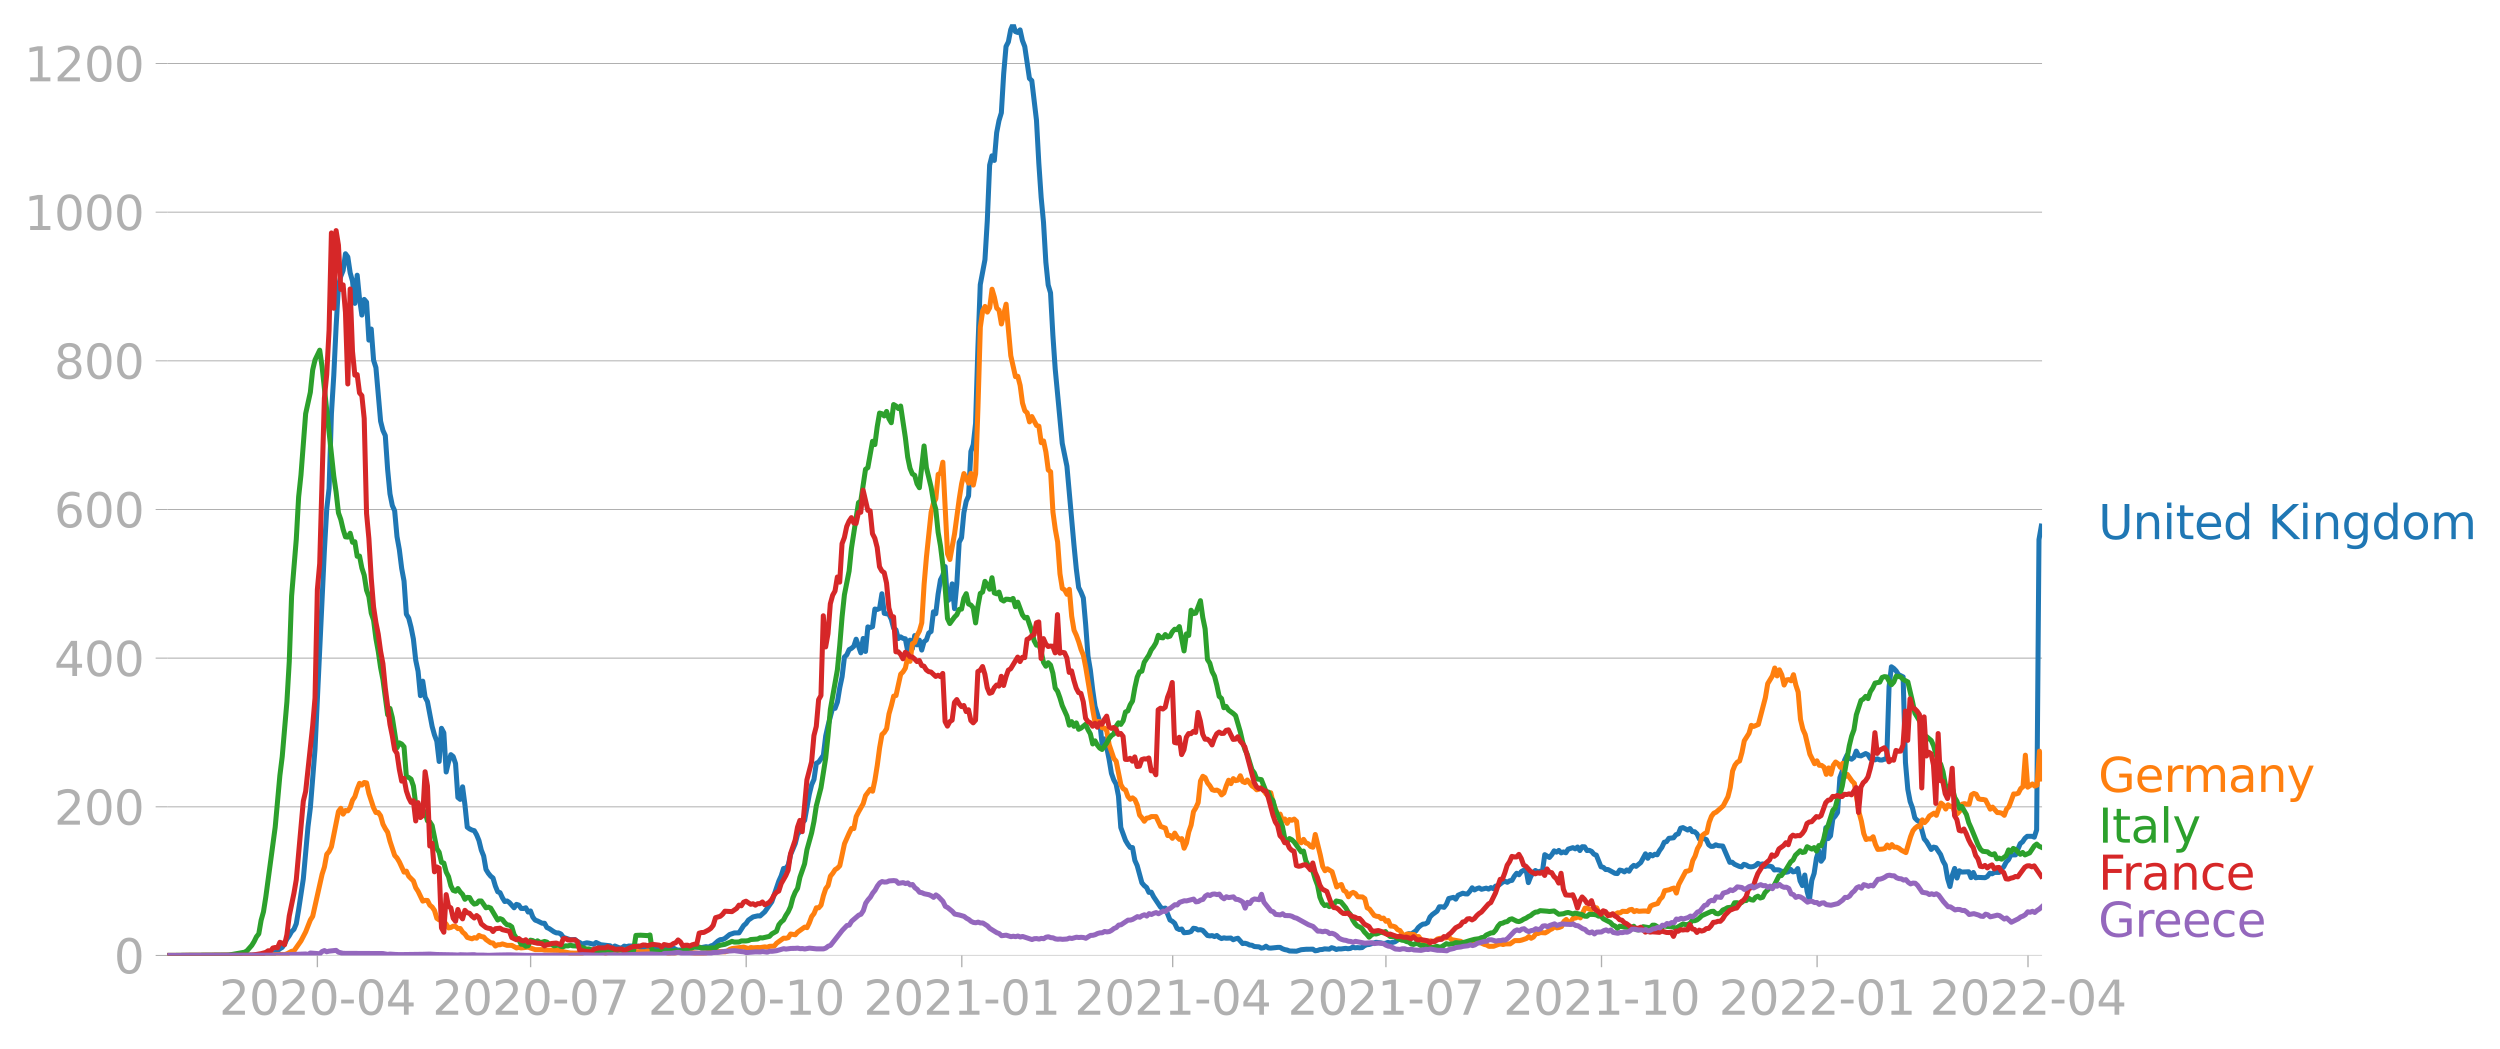 <svg xmlns:xlink="http://www.w3.org/1999/xlink" width="992.186" height="416.199" viewBox="0 0 744.14 312.149" xmlns="http://www.w3.org/2000/svg"><defs><style>*{stroke-linejoin:round;stroke-linecap:butt}</style></defs><g id="figure_1"><path d="M0 312.15h744.14V0H0v312.15z" style="fill:none" id="patch_1"/><g id="axes_1"><path d="M49.83 284.4h558V7.2h-558v277.2z" style="fill:none" id="patch_2"/><g id="matplotlib.axis_1"><g id="xtick_1"><g id="line2d_1"><defs><path id="m81f5684d88" d="M0 0v3.5" style="stroke:#b0b0b0;stroke-width:.4"/></defs><use xlink:href="#m81f5684d88" x="94.47" y="284.4" style="fill:#b0b0b0;stroke:#b0b0b0;stroke-width:.4"/></g><g style="fill:#b0b0b0" transform="matrix(.14 0 0 -.14 65.222 302.038)" id="text_1"><defs><path id="DejaVuSans-32" d="M1228 531h2203V0H469v531q359 372 979 998 621 627 780 809 303 340 423 576 121 236 121 464 0 372-261 606-261 235-680 235-297 0-627-103-329-103-704-313v638q381 153 712 231 332 78 607 78 725 0 1156-363 431-362 431-968 0-288-108-546-107-257-392-607-78-91-497-524-418-433-1181-1211z" transform="scale(.016)"/><path id="DejaVuSans-30" d="M2034 4250q-487 0-733-480-245-479-245-1442 0-959 245-1439 246-480 733-480 491 0 736 480 246 480 246 1439 0 963-246 1442-245 480-736 480zm0 500q785 0 1199-621 414-620 414-1801 0-1178-414-1799Q2819-91 2034-91q-784 0-1198 620-414 621-414 1799 0 1181 414 1801 414 621 1198 621z" transform="scale(.016)"/><path id="DejaVuSans-2d" d="M313 2009h1684v-512H313v512z" transform="scale(.016)"/><path id="DejaVuSans-34" d="M2419 4116 825 1625h1594v2491zm-166 550h794V1625h666v-525h-666V0h-628v1100H313v609l1940 2957z" transform="scale(.016)"/></defs><use xlink:href="#DejaVuSans-32"/><use xlink:href="#DejaVuSans-30" x="63.623"/><use xlink:href="#DejaVuSans-32" x="127.246"/><use xlink:href="#DejaVuSans-30" x="190.869"/><use xlink:href="#DejaVuSans-2d" x="254.492"/><use xlink:href="#DejaVuSans-30" x="290.576"/><use xlink:href="#DejaVuSans-34" x="354.199"/></g></g><g id="xtick_2"><use xlink:href="#m81f5684d88" x="157.942" y="284.4" style="fill:#b0b0b0;stroke:#b0b0b0;stroke-width:.4" id="line2d_2"/><g style="fill:#b0b0b0" transform="matrix(.14 0 0 -.14 128.695 302.038)" id="text_2"><defs><path id="DejaVuSans-37" d="M525 4666h3000v-269L1831 0h-659l1594 4134H525v532z" transform="scale(.016)"/></defs><use xlink:href="#DejaVuSans-32"/><use xlink:href="#DejaVuSans-30" x="63.623"/><use xlink:href="#DejaVuSans-32" x="127.246"/><use xlink:href="#DejaVuSans-30" x="190.869"/><use xlink:href="#DejaVuSans-2d" x="254.492"/><use xlink:href="#DejaVuSans-30" x="290.576"/><use xlink:href="#DejaVuSans-37" x="354.199"/></g></g><g id="xtick_3"><use xlink:href="#m81f5684d88" x="222.113" y="284.4" style="fill:#b0b0b0;stroke:#b0b0b0;stroke-width:.4" id="line2d_3"/><g style="fill:#b0b0b0" transform="matrix(.14 0 0 -.14 192.865 302.038)" id="text_3"><defs><path id="DejaVuSans-31" d="M794 531h1031v3560L703 3866v575l1116 225h631V531h1031V0H794v531z" transform="scale(.016)"/></defs><use xlink:href="#DejaVuSans-32"/><use xlink:href="#DejaVuSans-30" x="63.623"/><use xlink:href="#DejaVuSans-32" x="127.246"/><use xlink:href="#DejaVuSans-30" x="190.869"/><use xlink:href="#DejaVuSans-2d" x="254.492"/><use xlink:href="#DejaVuSans-31" x="290.576"/><use xlink:href="#DejaVuSans-30" x="354.199"/></g></g><g id="xtick_4"><use xlink:href="#m81f5684d88" x="286.283" y="284.4" style="fill:#b0b0b0;stroke:#b0b0b0;stroke-width:.4" id="line2d_4"/><g style="fill:#b0b0b0" transform="matrix(.14 0 0 -.14 257.035 302.038)" id="text_4"><use xlink:href="#DejaVuSans-32"/><use xlink:href="#DejaVuSans-30" x="63.623"/><use xlink:href="#DejaVuSans-32" x="127.246"/><use xlink:href="#DejaVuSans-31" x="190.869"/><use xlink:href="#DejaVuSans-2d" x="254.492"/><use xlink:href="#DejaVuSans-30" x="290.576"/><use xlink:href="#DejaVuSans-31" x="354.199"/></g></g><g id="xtick_5"><use xlink:href="#m81f5684d88" x="349.058" y="284.4" style="fill:#b0b0b0;stroke:#b0b0b0;stroke-width:.4" id="line2d_5"/><g style="fill:#b0b0b0" transform="matrix(.14 0 0 -.14 319.81 302.038)" id="text_5"><use xlink:href="#DejaVuSans-32"/><use xlink:href="#DejaVuSans-30" x="63.623"/><use xlink:href="#DejaVuSans-32" x="127.246"/><use xlink:href="#DejaVuSans-31" x="190.869"/><use xlink:href="#DejaVuSans-2d" x="254.492"/><use xlink:href="#DejaVuSans-30" x="290.576"/><use xlink:href="#DejaVuSans-34" x="354.199"/></g></g><g id="xtick_6"><use xlink:href="#m81f5684d88" x="412.53" y="284.4" style="fill:#b0b0b0;stroke:#b0b0b0;stroke-width:.4" id="line2d_6"/><g style="fill:#b0b0b0" transform="matrix(.14 0 0 -.14 383.282 302.038)" id="text_6"><use xlink:href="#DejaVuSans-32"/><use xlink:href="#DejaVuSans-30" x="63.623"/><use xlink:href="#DejaVuSans-32" x="127.246"/><use xlink:href="#DejaVuSans-31" x="190.869"/><use xlink:href="#DejaVuSans-2d" x="254.492"/><use xlink:href="#DejaVuSans-30" x="290.576"/><use xlink:href="#DejaVuSans-37" x="354.199"/></g></g><g id="xtick_7"><use xlink:href="#m81f5684d88" x="476.7" y="284.4" style="fill:#b0b0b0;stroke:#b0b0b0;stroke-width:.4" id="line2d_7"/><g style="fill:#b0b0b0" transform="matrix(.14 0 0 -.14 447.452 302.038)" id="text_7"><use xlink:href="#DejaVuSans-32"/><use xlink:href="#DejaVuSans-30" x="63.623"/><use xlink:href="#DejaVuSans-32" x="127.246"/><use xlink:href="#DejaVuSans-31" x="190.869"/><use xlink:href="#DejaVuSans-2d" x="254.492"/><use xlink:href="#DejaVuSans-31" x="290.576"/><use xlink:href="#DejaVuSans-30" x="354.199"/></g></g><g id="xtick_8"><use xlink:href="#m81f5684d88" x="540.87" y="284.4" style="fill:#b0b0b0;stroke:#b0b0b0;stroke-width:.4" id="line2d_8"/><g style="fill:#b0b0b0" transform="matrix(.14 0 0 -.14 511.622 302.038)" id="text_8"><use xlink:href="#DejaVuSans-32"/><use xlink:href="#DejaVuSans-30" x="63.623"/><use xlink:href="#DejaVuSans-32" x="127.246"/><use xlink:href="#DejaVuSans-32" x="190.869"/><use xlink:href="#DejaVuSans-2d" x="254.492"/><use xlink:href="#DejaVuSans-30" x="290.576"/><use xlink:href="#DejaVuSans-31" x="354.199"/></g></g><g id="xtick_9"><use xlink:href="#m81f5684d88" x="603.645" y="284.4" style="fill:#b0b0b0;stroke:#b0b0b0;stroke-width:.4" id="line2d_9"/><g style="fill:#b0b0b0" transform="matrix(.14 0 0 -.14 574.397 302.038)" id="text_9"><use xlink:href="#DejaVuSans-32"/><use xlink:href="#DejaVuSans-30" x="63.623"/><use xlink:href="#DejaVuSans-32" x="127.246"/><use xlink:href="#DejaVuSans-32" x="190.869"/><use xlink:href="#DejaVuSans-2d" x="254.492"/><use xlink:href="#DejaVuSans-30" x="290.576"/><use xlink:href="#DejaVuSans-34" x="354.199"/></g></g></g><g id="matplotlib.axis_2"><g id="ytick_1"><path d="M49.83 284.4h558" clip-path="url(#pbeb37e8551)" style="fill:none;stroke:#b0b0b0;stroke-width:.3;stroke-linecap:square" id="line2d_10"/><g id="line2d_11"><defs><path id="m1ffa686cca" d="M0 0h-3.5" style="stroke:#b0b0b0;stroke-width:.3"/></defs><use xlink:href="#m1ffa686cca" x="49.83" y="284.4" style="fill:#b0b0b0;stroke:#b0b0b0;stroke-width:.3"/></g><use xlink:href="#DejaVuSans-30" style="fill:#b0b0b0" transform="matrix(.14 0 0 -.14 33.922 289.719)" id="text_10"/></g><g id="ytick_2"><path d="M49.83 240.15h558" clip-path="url(#pbeb37e8551)" style="fill:none;stroke:#b0b0b0;stroke-width:.3;stroke-linecap:square" id="line2d_12"/><use xlink:href="#m1ffa686cca" x="49.83" y="240.149" style="fill:#b0b0b0;stroke:#b0b0b0;stroke-width:.3" id="line2d_13"/><g style="fill:#b0b0b0" transform="matrix(.14 0 0 -.14 16.108 245.468)" id="text_11"><use xlink:href="#DejaVuSans-32"/><use xlink:href="#DejaVuSans-30" x="63.623"/><use xlink:href="#DejaVuSans-30" x="127.246"/></g></g><g id="ytick_3"><path d="M49.83 195.898h558" clip-path="url(#pbeb37e8551)" style="fill:none;stroke:#b0b0b0;stroke-width:.3;stroke-linecap:square" id="line2d_14"/><use xlink:href="#m1ffa686cca" x="49.83" y="195.898" style="fill:#b0b0b0;stroke:#b0b0b0;stroke-width:.3" id="line2d_15"/><g style="fill:#b0b0b0" transform="matrix(.14 0 0 -.14 16.108 201.217)" id="text_12"><use xlink:href="#DejaVuSans-34"/><use xlink:href="#DejaVuSans-30" x="63.623"/><use xlink:href="#DejaVuSans-30" x="127.246"/></g></g><g id="ytick_4"><path d="M49.83 151.647h558" clip-path="url(#pbeb37e8551)" style="fill:none;stroke:#b0b0b0;stroke-width:.3;stroke-linecap:square" id="line2d_16"/><use xlink:href="#m1ffa686cca" x="49.83" y="151.647" style="fill:#b0b0b0;stroke:#b0b0b0;stroke-width:.3" id="line2d_17"/><g style="fill:#b0b0b0" transform="matrix(.14 0 0 -.14 16.108 156.966)" id="text_13"><defs><path id="DejaVuSans-36" d="M2113 2584q-425 0-674-291-248-290-248-796 0-503 248-796 249-292 674-292t673 292q248 293 248 796 0 506-248 796-248 291-673 291zm1253 1979v-575q-238 112-480 171-242 60-480 60-625 0-955-422-329-422-376-1275 184 272 462 417 279 145 613 145 703 0 1111-427 408-426 408-1160 0-719-425-1154Q2819-91 2113-91q-810 0-1238 620-428 621-428 1799 0 1106 525 1764t1409 658q238 0 480-47t505-140z" transform="scale(.016)"/></defs><use xlink:href="#DejaVuSans-36"/><use xlink:href="#DejaVuSans-30" x="63.623"/><use xlink:href="#DejaVuSans-30" x="127.246"/></g></g><g id="ytick_5"><path d="M49.83 107.397h558" clip-path="url(#pbeb37e8551)" style="fill:none;stroke:#b0b0b0;stroke-width:.3;stroke-linecap:square" id="line2d_18"/><use xlink:href="#m1ffa686cca" x="49.83" y="107.397" style="fill:#b0b0b0;stroke:#b0b0b0;stroke-width:.3" id="line2d_19"/><g style="fill:#b0b0b0" transform="matrix(.14 0 0 -.14 16.108 112.715)" id="text_14"><defs><path id="DejaVuSans-38" d="M2034 2216q-450 0-708-241-257-241-257-662 0-422 257-663 258-241 708-241t709 242q260 243 260 662 0 421-258 662-257 241-711 241zm-631 268q-406 100-633 378-226 279-226 679 0 559 398 884 399 325 1092 325 697 0 1094-325t397-884q0-400-227-679-226-278-629-378 456-106 710-416 255-309 255-755 0-679-414-1042Q2806-91 2034-91q-771 0-1186 362-414 363-414 1042 0 446 256 755 257 310 713 416zm-231 997q0-362 226-565 227-203 636-203 407 0 636 203 230 203 230 565 0 363-230 566-229 203-636 203-409 0-636-203-226-203-226-566z" transform="scale(.016)"/></defs><use xlink:href="#DejaVuSans-38"/><use xlink:href="#DejaVuSans-30" x="63.623"/><use xlink:href="#DejaVuSans-30" x="127.246"/></g></g><g id="ytick_6"><path d="M49.83 63.146h558" clip-path="url(#pbeb37e8551)" style="fill:none;stroke:#b0b0b0;stroke-width:.3;stroke-linecap:square" id="line2d_20"/><use xlink:href="#m1ffa686cca" x="49.83" y="63.146" style="fill:#b0b0b0;stroke:#b0b0b0;stroke-width:.3" id="line2d_21"/><g style="fill:#b0b0b0" transform="matrix(.14 0 0 -.14 7.2 68.465)" id="text_15"><use xlink:href="#DejaVuSans-31"/><use xlink:href="#DejaVuSans-30" x="63.623"/><use xlink:href="#DejaVuSans-30" x="127.246"/><use xlink:href="#DejaVuSans-30" x="190.869"/></g></g><g id="ytick_7"><path d="M49.83 18.895h558" clip-path="url(#pbeb37e8551)" style="fill:none;stroke:#b0b0b0;stroke-width:.3;stroke-linecap:square" id="line2d_22"/><use xlink:href="#m1ffa686cca" x="49.83" y="18.895" style="fill:#b0b0b0;stroke:#b0b0b0;stroke-width:.3" id="line2d_23"/><g style="fill:#b0b0b0" transform="matrix(.14 0 0 -.14 7.2 24.214)" id="text_16"><use xlink:href="#DejaVuSans-31"/><use xlink:href="#DejaVuSans-32" x="63.623"/><use xlink:href="#DejaVuSans-30" x="127.246"/><use xlink:href="#DejaVuSans-30" x="190.869"/></g></g></g><path d="m49.83 284.4 28.597-.095.698-.126 2.093-.063 2.092-1.707.697-.411.698-1.106.698-1.391.697-.98.698-1.233.697-.664.697-1.675.698-4.14 1.395-9.198 1.395-15.52.697-5.594 1.395-17.542 2.79-59.139.698-12.327.697-6.1.698-22.252.698-11.315.697-14.603.698-12.2.697-2.782.698-1.739.697-4.962.697.948.698 4.71.698 2.497.697 6.606.698-8.376.697 7.048.697 4.805.698-4.647.698.822.697 11.284.698-3.287.697 9.26.698 2.213 1.394 15.962.698 2.75.698 1.517.697 10.083.698 7.27.697 3.477.697 1.549.698 7.712.697 3.856.698 5.595.698 3.761.697 9.862.698 1.17.697 2.717.697 3.509.698 6.321.698 3.288.697 7.238.698-4.299.697 4.741.697 1.328 1.396 7.396.697 2.529.697 1.865.698 6.037.697-9.862.698 1.328.698 11.663.697-2.971.697-2.181.698.569.697 2.086.698 10.083.698.569.697-3.73.697 5.31.698 6.7.697.507.698.347.697.19.698 1.233.697 1.706.698 2.845.698 1.739.697 4.014.697 1.138.698.853.697.569.698 2.37.698 1.707.697.285.697 1.485.698 1.138.697-.158.698.474 1.395 1.55.697-1.012.698.22.697.98.698.032.698-.22.697 1.263.697-.316.698 1.834.698.885.697.252 1.395.696h.697l.698 1.264.698.316 1.394.948.698.317.697.031.698.316.698.98 2.092.727 1.395-.063.698.6.697.285.697.474 1.395-.38.698.096 1.395.347.697-.537 1.395.664 2.79.316.698.632.698-.57 1.394.57h.698l.697-.537.698.158.698-.19 2.79.032.697.474 1.395.126 1.395.664.698-.474 2.79-.19 1.395-.41 1.394.347.698.031.697.411.698.222 2.093-.095 1.394-.032.698-.916 2.79.284 1.395-.284.697.158.698-.38.697-.221 1.395-1.233.698-.41.697-.064.698-.316 1.395-1.138 1.395-.474 1.395-.031 1.395-2.181.698-.6.697-1.012 1.395-.949 1.395-.316.698.032 1.394-1.233 2.093-3.003 2.093-6.163.697-1.549.698-2.18.697-.064.697-.948.698-3.098 1.395-3.319.698-2.781.697-.759.697-2.655.698-.695 1.395-7.744.698-2.876.697-1.58.697-4.805.698-.348 1.395-2.023.697-5.752.698-3.098 1.395-5.31.698.19.697-1.865.697-4.267.698-3.287.697-5.848.698-.664.698-1.548.697-.38.697-.6.698-2.118 1.395 4.046.697-4.267.698 3.856.697-7.301.698.22.697-.284.698-5.246.697.126.698-.285.697-4.393.698 5.816 1.395.284.697 1.486.698 2.655.697.506.698 2.591.697-.505.698.442.697.127.698 3.635.697-3.224.698 2.528.697-3.888.698 2.75.698-1.39.697 2.94.697-2.498.698-.506.697-2.054.698-.474.698-5.848.697.57.697-5.848.698-4.236.697-1.359.698-2.592.698 10.21.697-.57.697-4.488.698 7.365.697-7.428.698-12.327.698-1.359.697-7.428.697-3.413.698-1.58.697-13.244.698-2.023.697-6.353.698-22.6.697-18.68 1.395-7.428.698-11.6.697-16.563.698-2.75.697 1.36.698-8.25.697-3.603.698-2.308.697-11.631.698-8.123.697-1.36.698-3.634.697-1.644.698 2.213.697.252.698-.758.697 3.16.698 1.802 1.395 9.483.697.663 1.396 11.79.697 12.77.697 10.209.698 7.396.697 11.853.698 6.796.698 2.339.697 12.58.697 10.114 2.093 22.094 1.395 6.827 2.092 23.421.698 7.144.698 5.531.697 1.36.697 1.738.698 7.933.697 9.388.698 4.14.697 5.911.698 4.9 1.395 4.646.697 6.48.698-1.423.697 2.592.698 3.476.697 4.173.698 1.96.697 1.232.698 3.54.697 9.388 1.396 3.824.697 1.17.697.948.698.032.697 3.824.698 1.549 1.395 5.12.697.822.698.569.697 1.454.698-.063.698 1.359 2.092 3.13.697.41.698-.158 1.395 3.54.697.38.698.6.697 1.517.698.348.698-.158.697 1.106 1.395-.126.697-.253.698-.949.698.095.697.411.697-.095.698.222 1.395 1.517.697.126.698-.095.697.285.698-.316.697.569.698.347.697-.22.698.126 1.395-.064.697.506.698-.284.697-.158 1.396 1.58.697-.095.697.19.698.347.697.064.698.379 1.395.095.697.38.698-.127.697-.443.698.506.698.063 2.092-.221h.697l.698.41.698.254.697.126.697.284 2.093.064 1.395-.443 1.395-.126 2.093-.032.697.474.697-.095.698-.252.697-.032.698-.19 1.395.095.697-.442.698.19.697.347.698-.19.697.032 1.396-.19.697.127.697-.095.698-.38.697.19.698-.063.697.063.698-.063.697-.537.698-.316.697-.064 2.093-.663 1.395.19.697.157.698-.031.698-.285.697.158 1.395-.316.697-.442.698-.6.698-.443.697-.095.697-.506.698-.348.697.095 1.396-.948.697-.98.697-.6.698-.411.697-.064.698-.41.698-1.644.697-.727 1.395-1.011.697-1.296h.698l.697.158.698-.917.697-1.707 1.395-.347.698.537.697-1.17 1.396-.6.697.19.697.031.698-.79.697-1.043.698.632.697-.38.698-.22.697.41 1.395-.347.698.284.697-.442.698.316.697-.759.698-.095 1.395-1.074.698-.285.697.316.697-.442.698-.127.697-1.232.698-.885.698.442.697-.948.697-.38.698-.22.697 3.887.698-1.802.698-1.169.697-.632.697.442.698-.22.697.094.698-5.026 1.395.822.697-.822.698-1.138.697.38.698-.506.697.727.698-.285.697.253.698-1.074 1.395-.443.697.348.698-.538.697 1.044.698-1.138.697.031.698 1.107.697-.064.698.316.697.854.698.253 1.395 3.477.697.158.698.663h.697l2.093 1.138.697.063.698-1.043.698.158.697.38.697-.57.698.38.697-1.138.698-.6.698.284 1.394-1.138 1.395-2.592.698 1.328.698-1.138.697.41.697-.473.698.158.697-1.264.698-.949.698-1.517.697-.19.697-.98 1.395-.157.698-.917.697-.253.698-1.675.697-.19 1.395.727.698-.442.697.916.698.032.697.632.698 1.517 1.395-.126.697.316.698 1.549.697.474.698-.032.697-.442.698.253 1.395.126 2.092 4.836.698-.032.697.6 1.395.633.698.158.697-.758.698.19.697.442.698.126.697-.095.698-.316.697-.632.698.348.697-.19.698.759.697-.158.698.063.697.19.698.948.697-.063.698.063.697.347 1.395.348.698-.158.697-.695.698.727.697-.127.698-.853.697 3.666.698 1.391.698-3.13.697 4.837.697 2.623.698-5.879.697-2.054.698-4.583.697-2.213.698 3.16.697-.979.698-9.008.697 3.255.698-.821.698-5.09.697-.79.697-1.042.698-10.4.697-1.896.698-3.287.697-1.486.698.885.697.285.698-.537.697-1.865.698 1.327.697.095 1.396-.695.697.347.697 1.17.698-.127.697.475.698-.285.697.316.698.032.697-.253.698-.063.697-21.462.698-5.974.697.474.698.727.697 1.106 1.395.696.698 25.476.697 7.965.698 3.666.697 1.897.698 2.971.697.727.698.348 1.395 5.152.697.821 1.395 2.34.698-.696.697.158 1.395 2.055.698 1.896.697 1.233.698 4.046.698 2.339.697-3.35.697-2.024.698 2.845.697-2.15.698.38 2.092-.095.698 1.739.697-1.518.698 1.58.697-.126 2.093.095.697-.38.698-.947.697.158.698-.411h1.395l.697-.948.698-.76.697-1.358.698-.727.697-1.423h1.396l1.394-3.35.698-.537.697-1.043.698-.6h1.395l.697.252.698-2.15.698-86.415.697-4.014h0" clip-path="url(#pbeb37e8551)" style="fill:none;stroke:#1f77b4;stroke-width:1.5;stroke-linecap:square" id="line2d_24"/><path d="m49.83 284.4 29.993-.095 3.487-.221 1.395.032.698-.19 1.394-.759.698-.126 2.093-2.971 1.395-2.687 1.394-3.54.698-1.106 2.79-12.485.698-2.181.697-3.793.697-.822.698-1.422 2.093-10.494.697-.948.698 1.738.697-1.075.697.095.698-.98.698-2.18.697-1.044.698-2.244.697-1.738.697.506.698-.759.698.126.697 3.161 1.395 4.267.698 1.391h.697l.697.98.698 2.497.698 1.327.697 1.075.698 2.687 1.394 4.203.698.76.697 1.169 1.395 3.034.698-.285.698 1.518 1.394 1.39.698 2.023.698 1.075 1.395 2.908.697-.221.697.031.698 1.39.698.57.697 1.011.697 2.34.698.473.697.064.698.347.698.854.697 1.138.697-.158.698-.38.697.095.698.632.698-.031.697 1.074.697.57.698 1.01 1.395.412.697-.348.698.158.697-.822.698.348.698.126.697.759 1.395.98.697.063.698.885.698-.38h.697l.697-.252 1.395.442h1.395l1.395.759.698-.158.697.158 1.396-.158.697-.063 2.093.727h2.092l.697.126 4.185.095.698.126.698.285 2.092.379 1.395.032 2.093-.032 1.394-.38 4.883.159.697.221 1.395-.348.698-.19 1.395-.063 1.395-.41 2.093.505.697.095.697-.19.698.19 2.093.032.697-.032.697-.19.698.222 3.488-.063 2.092.474.697-.127 1.395.032.698-.253.698-.095 5.58.506 1.394-.127.698-.031.697-.253 1.395.095.698-.19h2.093l.697.063.697-.22.698-.507.698-.253 3.487-.442 1.395.442.697-.316.698.095 1.395-.095.698.032 1.394-.221.698.126.698-.284 1.394-.063.698-.854 2.093-1.517.697.032.697-.19.698-1.075 1.395.221.698-.79 2.092-1.485.697.158.698-1.454.698-1.865.697-.885.697-1.707h.698l.697-.79.698-2.813.697-2.086.698-.917.697-2.813.698-.853.698-1.075.697-.443.697-.727 1.395-6.542 1.395-3.161.698-1.39.697.03.698-3.57.697-1.392 1.395-2.465.698-2.402 1.395-1.865.697.569.698-3.319.697-4.362.698-5.247.697-3.95.698-.633.697-1.106.698-4.394.697-2.433.698-2.845.697-.19 1.395-6.353.698-.695.697-1.107.698-3.255.697 1.233.698-5.247.697-.411.698-2.086.698-1.296.697-2.434.697-11.442.698-8.155 1.395-13.307.698-2.781.697-1.201.697-7.302.698-.316.697-3.287 1.396 27.277.697 1.676 1.395-7.681 1.395-10.399.698-4.457.697-3.034 1.395 2.845.697-2.908.698 3.477.697-3.35.698-20.072.697-23.61.698-4.837.697-1.296.698 1.676.697-1.296.698-5.5.697 2.37.698 3.256.697.632.698 4.078 1.395-5.88 1.395 15.33 1.395 6.227.697-.095.698 2.719.697 5.246.698 2.276.697.632.698 2.687.697-1.58 1.396 2.655.697.221.697 4.9.698-.507.697 3.32.698 5.31.698.537.697 12.01.697 5.121.698 3.793.697 9.45.698 4.363.698.41.697 1.328.697-1.486.698 7.997.697 4.172.698 1.518.698 1.928.697 2.307.697 1.707.698 3.572 2.092 12.674.698 3.825.697-.38.698.064.697 1.801.698.127.697.822.698 4.109 1.395 4.109.697.821 1.395 6.986.698 1.2.697.38.698 1.928.697.822.698-.41.697.536.698 1.612.697 2.972.698.821.697 1.012.698-.917.697-.095.698-.379h1.395l1.395 2.94 1.395.505.698 2.213.697-.032.697.854.698-1.55.697 1.17.698.696.698-.222.697 2.845.697-1.549.698-3.318.697-2.023.698-3.983.698-1.138.697-1.549.697-6.448.698-1.39.697.41.698 1.55.697.853.698 1.17.697.22.698-.094.697.347.698 1.075.697-.569.698-2.118.697-1.675.698 1.012.697-1.486.698.6.697-.157.698-1.296.697 1.706.698.317.697-.759 1.395 1.77.698.443.697.695.698-.19.697-.537 1.395 1.96.698.537.698-.885.697 2.971 1.395 3.698.697-.316.698 1.96.698-.506.697 1.296.697-1.138.698.221.697-.347.698.663.698 5.943.697.442.697-1.011.698 1.074.697.222.698.821.698.222.697-3.793L393 254.53l.697 3.35.698 1.296.697-.569 1.396.853 1.394 4.552.698-.506.697-.221.698 1.77.697.38.698 1.485.697-.948.698-.348.697.348.698.948 1.395.063.697.506.698 2.718.697.38 1.396 1.896.697.253.697.063.698.632.697-.158.698.948.698-.221.697 1.644.697.031.698.222.697.821.698.253.698 1.012.697.632.697-.6 2.093.157.698.632.697-.031.697.98.698.41 1.395.127.698-.253.697.285.697-.316.698-.506.697-.19 1.395-.095 1.396-.19.697.664 2.79.506.697.6 1.395-.284.698.19 2.093-.221h.697l1.395.632.697.158.698.41 1.395-.03 1.395-.538.697-.158.698.19.698-.19h1.394l1.395-.98h1.396l.697-.158 1.395-.474.697-.57.698.507.698-.38.697-.98.697-.063.698-.284 1.395.095.698-.38.697-.537.697-.316.698-.664.697.411.698-.126.697-.285.698-1.517.697-.569.698 1.106.697-.569.698-.948.697-.032.698-.41.697.379 1.395-2.908.698.032.697.316.698.094.697-.632.698.127.697 1.517.698-.253.697-.126.698.6.697.095.698.348.697-.285.698-.031.697-.411.698.031.698-.474 1.394.063.698-.505.697-.127.698.664.698-.316.697.221 1.395-.095h.697l.698.158.698-1.612.697-.347 1.395-.411.697-1.265.698-.695.698-1.865 1.394-.284.698-.316.697-.19.698 1.486.697-2.529 2.093-3.92.697-.126.698-.316.697-2.781.698-1.328.697-2.212.698-1.17.697-2.718.698-.57.697-.315.698-3.035.697-1.833.698-.916.697-.316 2.093-1.865 1.395-2.687.697-2.75.698-4.93.697-1.74.698-.916.697-.347.698-2.497.697-3.509 1.396-2.212.697-2.371.697.316 1.395-.6 2.093-7.966.697-4.172 1.395-2.307.698-2.34.697 2.34.698-1.802.697 1.486.698 3.034.697-1.517.698-.095.697.348.698-1.802.697 3.066.698 2.118.697 8.123.698 2.908.698 1.58 1.394 5.88 1.395 2.812.698-.853.697 1.328.698.031.697.506.698 2.15.697-1.897.698 1.865.698-2.655.697-.98.697.505.698 1.075.697-1.201.698 4.014.697-.695 1.395 1.991.698.695 1.395 8.661.697 2.592.698 3.666.697 1.77.698-.22.697.062.698-.663.697 2.307.698 1.454 1.395-.095.697-.158.698-1.043.697.822.698-.948.697.758h.698l.697.316.698.57 1.395.726 1.395-4.741.697-1.77.698-.822.697-.537.698.221.698-2.086.697.79.697-.727.698-1.201 1.395-.853.697.632.698-1.992.697-1.643.698.569.697 1.2.698-1.263.698.505.697-.063.697 2.244.698-.063.697-.759.698-2.054.697-.158.698.19h.697l.698-2.814.697-.41.698.252.697 1.328.698.19.697.031.698.158 1.395 2.719.697-.601 1.395 1.612.698.032.697.19.698.6.697-1.897.698-.695 1.395-3.761h.697l.698-.222.697-1.359.698-.6.697-9.356.698 9.514 1.395-.949.697.633.698-.285.698-10.114.697 8.28h0" clip-path="url(#pbeb37e8551)" style="fill:none;stroke:#ff7f0e;stroke-width:1.5;stroke-linecap:square" id="line2d_25"/><path d="m49.83 284.4 18.135-.095 4.882-.885.698-.442 1.395-1.58.698-1.139.697-1.422.698-.885.697-4.046.697-2.497.698-4.456 2.79-20.735 1.395-15.393.697-5.595 1.395-16.34.698-11.917.698-19.534 1.394-16.91.698-12.58.698-6.574 1.395-18.238 1.394-6.353.698-6.67.697-2.97 1.395-2.908.698 4.836 3.488 32.65.697 4.742.698 6.195.697 1.96.698 2.97.697 2.213.697.063.698-1.137.698 2.686.697-.158.698 4.33.697-.063.697 3.54.698 2.15.698 4.456.697 1.928.698 4.9.697 2.117.698 5.468.697 3.825.697 4.804.698 3.604 1.395 10.43.698-1.865.697 2.719 1.395 8.976.697-1.454.698.348.698.822.697 8.85.698.284.697.506.697 2.023.698 5.5.698.38.697.03.698 1.297.697.632.697 2.528.698.316.698 1.075 1.394 6.89.698 1.075.697 3.003.698.221.698 2.655.697 1.391.697 2.718.698 1.36.697.252.698-.79.698 1.012.697.727.697 1.453.698-.568.697.063.698 1.232.697.696.698-.158.697-.759h.698l1.395 2.023.697-.19.698.285 2.093 3.54.697-.41.697.284.698.916.697.632.698.095.698.506.697 2.339.697 1.011.698.538.697 1.296.698.063.698.537.697-.158.697-1.644.698.127.698.474.697-.41.697.473.698-.063.697-.221.698.19.698.568.697.095.697.443 1.395-.222.698.411.698.064.697-.253.697.031.698-.221.697.19 1.395.063.698.126.697.316 1.395.475.698-.064.697.253 2.093.443.698-.127 1.394-.095.698-.22.697.189 1.395-.221.698.19.697-.254 1.395.443 2.79-.032.698-4.583 1.395-.063 2.093.126.697-.19.698 4.9 1.394-.095.698.032.697-.19 3.488.126.697-.126.698.221 1.395-.221.697-.474 2.093-.348.698-.253 1.394.032.698.316 4.185-.063.698-.57.697-.252 1.395-.253 1.395-.569.698-.316.697.221 1.395-.031.697-.316h1.395l.698-.095.697-.316 2.093-.158.698-.38.697.064 2.093-.474.697-.727 1.395-.79.697-1.929.698-.853.698-.569.697-1.36.697-1.074.698-1.517.697-2.655.698-1.675.698-1.138.697-3.287 1.395-4.014.697-4.173 1.395-5.025.698-3.414.697-4.615 1.395-5.436 1.395-8.819.698-6.669.697-7.807 2.093-11.821.697-7.175.698-8.566.697-6.575 1.395-7.048.698-6.796 2.093-13.56.697-.537 1.395-9.387.697-.506 1.395-7.839.698.98.697-5.342.698-4.045.697.19.698.663.697-1.328.698 2.15.697 1.2.698-5.404.697.41.698.76.697-.728 1.396 9.325.697 5.847.697 3.35.698 1.676.697.41.698 2.53.698 1.169 1.394-12.422.698 6.448 1.395 5.784.698 4.172.697 2.403.697 6.89.698 4.014.697 5.626.698 6.796.698 9.23.697 1.485 1.395-1.928.697-.695.698-1.58.698-.095.697-3.256.697-1.328.698 3.066.697.316.698.854.697 4.457.698-4.995.697-3.76.698-.443.697-3.161.698 1.043.697 1.296.698-3.414.697 4.52.698.253.697-.506.698 2.244.697.411.698-.537.697.032.698.158.697-.411.698 2.465.697-1.359 1.396 3.761.697.917.697-.158 1.395 4.077.698 2.877.698 1.327.697-.284.697 2.244.698 3.16.697 1.138.698-1.043.698.696.697 2.434.697 4.425.698.948.697 1.928.698 2.339 1.395 3.098.697 2.718.698-1.043.697 1.39.698-1.011.698 1.896.697-.347 1.395-1.138.697 1.612.698 1.233.697 3.002.698-.916.697 1.264.698.885.697.411 1.395-1.897.698-1.39.697-.854.698-.474.697-2.276.698-1.043.697.475.698-1.075.697-2.624.698-.316.697-1.801.698-1.138.697-3.983.698-3.129.697-1.58.698-.19.697-2.655 1.395-2.15.698-1.548.698-.917.697-1.17.697-2.243.698.663.697.095.698-.98.698.696.697-.222.697-1.295.698-.759.697.126.698-.916 1.395 7.238.697-5.057.698.442.697-7.49.698 1.01.698-.157 1.394-3.699.698 4.995.697 3.382.698 9.134.697 1.075.698 2.528.697 1.328.698 2.718.697 3.32.698.631.697 2.75.698-.38.697 1.075 1.395 1.012.698.632 1.395 4.773.697 3.034.698 2.308.697 1.422 1.395 4.583.698.948.697 1.77 1.396.222 1.394 3.54.698.158.698 1.801.697.79.697 2.782.698 1.454 1.395 3.414.698 3.571.697 1.17.697-1.138.698.348.697.663 2.093 2.94.697-.221.698 2.907.697 1.328 1.396 1.77.697 2.307.697 1.865.698 3.54.697 1.676.698.821.697-.22.698.536.697-.284.698-.474.697-.917 1.395.285 1.396 1.707.697 1.232.697.79.698 1.612.697 1.075.698.759.697.284.698.474.697 1.012.698.695.697.853.698-.663.697-.38.698.095.697-.221.698-.348.697.19.698-.348.698.885.697.57.697.062.698-.094.697.569 1.396.568.697.095.697.316.698.158.697.57.698.126.698-.285.697.127.697.442.698-.031 1.395.316.698.316.697.063 1.395-.38.697.254.698-.127 1.395-.916.697.19 1.395-.159.698-.348 1.395.127 1.395-.285 1.395-.442 1.395-.38 1.395-.189.697-.316.698-.095.697-.664 1.396-.632.697-.063.697-.727.698-1.201.697-.79.698-.127.698-.347.697-.127.697-.632.698-.19 1.395.696.698.126.697-.284.697-.443.698-.284.697-.474.698-.317.698-.6.697-.411.697-.063.698-.38 2.093.159.697.094 1.395-.158 1.395.98 1.395-.158.697-.253.698-.126 1.395.442.697-.252 2.093.474.697.442.698.032.697-.57 1.396.032.697.127.697.38h.698l.697.79 2.093 1.074.697.759.698.316.697.695.698-.664 1.395.285 2.092.126.698-.38.698 1.012.697.095.697-.316.698-.664 2.093.348.697-.79h.697l.698.442.697.696 1.396-.98.697.19.697.063.698-.064 1.395.538 2.093-1.265.697.19h.697l.698-.38.697-.853.698.095.697-.253.698-.537.697-.695 2.79-1.265.698-.063.697.632.698.127.698-.316.697-.822.697-.285.698-.41 1.395-.159.697-1.295.698-.032.697.158.698-.19.697-.569.698-.031.697-.727.698.474.697.126.698-.853.697-.316.698.537.697-.221.698-1.39 1.395-1.392.697-.19.698-.663 1.395-2.75.697-.063 1.395-1.833 1.395-2.276.698-.537.697-1.423 1.395-1.327.698.505.698-.158.697-1.548 1.395.695.697-.442.698 1.043.697-1.644.698.063.697-1.801.698-3.003.697-1.328 1.396-4.456.697-.759.697-2.75.698-1.106.697-2.592 1.395-8.06.698-3.92.697-2.876.698-1.896.697-4.425 1.395-4.299.698-.41.697-.79.698.663.697-2.055.698-1.074.697-1.486 1.395-.284.698-1.391.697-.253.698.095.697 1.296.698 1.011.697-.79.698-1.738.697.063.698.19.697.726 1.395.727 1.395 5.943.698 3.35 2.093 3.477.697 3.35.697.158 1.395 1.17.698 1.58.697 2.529.698 2.086.697.822.698 2.244.697 3.825.698 1.327 1.395-.284.697 2.813.698 1.2.697 2.024.698-.538 1.395 2.403.697 2.433.698 1.55 1.395 3.381.697 1.707.698 1.264.697.6 1.395.159.698.6.697.253.698-.284.697 1.517.698-.221.697.316 1.395-1.043.698-1.707.697.6.698-1.043.697.348 1.395 1.39.698-.537.697.727 1.395-.6 1.395-2.086.698-.538.698.633.697.316h0" clip-path="url(#pbeb37e8551)" style="fill:none;stroke:#2ca02c;stroke-width:1.5;stroke-linecap:square" id="line2d_26"/><path d="m49.83 284.4 25.11-.063 2.79-.474 1.395-.38.698-.474.697.095.698-.917.697-.158.697.095.698-1.643.697.253.698.474.698-3.003.697-5.563 1.395-6.733.697-4.045 2.093-23.39.698-2.908 2.092-19.534.697-8.25.698-32.302.698-7.744 1.394-49.213.698-7.112.697-13.15.698-28.92.698 22.41.697-23.106.698 4.33.697 13.15.698-1.328.697 8.218.697 21.272.698-28.257.698 18.553.697 7.08.698-.157.697 5.436.697.822.698 6.796.698 28.257.697 7.491.698 11.758.697 8.597.698 4.615.697 3.477.697 5.089.698 3.73.698 7.174 1.395 10.874.697 3.413.697 4.14.698 1.075.697 4.773.698 3.477.698-.79.697 3.698.698 2.054.697 1.36.697-.474.698 6.005.698-5.437.697 4.426.698-.57.697-13.053.697 4.235.698 17.858.698-.821.697 8.502.697-1.454.698.38.697 17.795.698 1.264.698-11.19.697 3.478.697.474.698 3.066.697.916.698-3.508.698 1.801.697.98.697-2.528.698.695.697.19.698.822.697.568.698-.727.697.57.698 1.896 1.395 1.106.697.221.698.095.697.854.698-.822 1.395-.158.697.442 1.395.316.698.127.698 1.896 1.394.664.698-.38.697.538.698.19.698-.348.697.759.697-.19 2.093.474.697.032.698.158.697.6.698-.379.698-.095.697-.253 1.395-.126 1.395.506.698-1.802.697-.032.697.411 2.093-.031.698.474.697 2.592 1.395.284 2.092.285.698-.822 1.395-.411 2.093-.032.697-.38.697.349.698.094.698.38 2.092-.095.697.474 2.093-1.011.697-.19 1.395-.063.698-.127.698-.284.697.031.697.19 1.395-.41 2.093.252.697.569.698-.759 1.395.285.697-.095.698-.474.697-.253.698-.822.698.57.697 1.2.697-.19.698-.031.697.253.698-.348.698-.19.697-.063.697-3.224.698-.19.697-.03 1.395-.728.698-.506.697-.885.698-2.275 1.395-.411.697-.6.698-.917 2.093.126 1.394-.948.698-.98.697.19.698-1.075.698-.285 1.394.917.698-.158.697.41.698-.442h.698l.697-.505.697.821.698-.316.698-.442.697-.822.697-1.296.698-.822.697-.379.698-2.18 1.395-2.435.697-1.612.698-4.836 1.395-4.14.698-3.825.697-1.991.697 3.35 1.395-15.424 1.395-5.374.698-7.807.697-2.718.698-7.965.697-1.233.698-23.737.697 9.26.698-3.918.697-8.914.698-2.56.698-1.233.697-4.172.697 1.517.698-11.442.697-1.833.698-3.287.698-1.58.697-1.044.697 1.549.698.158.697-3.256.698-.063.697-6.574 1.395 6.005.698.158.697 6.796.698 1.36.697 2.717.698 5.753.697 1.264.698.506.697 3.098.698 7.396.697 2.434.698.22.697 10.4h.698l.697.758.698 1.328.697-1.928.698.442.697.885.698.064.697.6.698.759.698-.316.697 1.485.697.221.698 1.107.697.505.698.127 1.395 1.296.697-.348.698.411.697-.948.698 14.318.698 1.36.697-1.328.697-.443.698-5.278.697-.854.698 1.265.698.821.697-.316.697 1.802.698-.537.697 3.192.698.695.697-.79.698-14.476.697-.38.698-1.106.697 2.308.698 3.982.697 1.675.698-.252.697-1.423.698-.79.697.316.698-2.908.697 2.718.698-2.56.697-1.991.698-.41 2.092-3.478.698 1.328.697-1.265.698.095.697-5.436.698-.348.697-.727.698-.316.698-3.54.697-.253.697 10.873.698-5.91.697 1.58.698.758.698-.126.697.063.697 1.96.698-11.379.697 11.474.698-.253.698.126.697 1.517.697 4.33.698-.442.697 2.813.698 2.308.698 1.327.697.253.697 2.465.698 4.931.697 1.012.698.316.697 1.043.698-.885.697 1.17.698-1.297.697.411.698-1.39.697-1.012.698 3.16.697.475.698-.253.697.474.698 1.58.697-.284.698.885.697 6.827.698.032.697-.348.698.854.697-1.264.698 2.844.697-.095.698-1.96.697-.22.698.063.697-.316.698 3.824.698-.158.697 1.328.697-19.344.698-.474.697.252.698-.537.698-2.971.697-1.802.697-2.592.698 17.859.697.158.698-1.707.698 5.152.697-1.422.697-3.73.698-1.106.697.031.698-.663.698.284.697-5.942.697 2.56.698 3.92.697 1.485h.698l.697.569.698 1.138.697-1.96.698-1.359.697-.506.698.411.697-.031.698-.885.697-.158 1.395 2.844.698-.063.697-.727.698 1.264.697.79.698.98 2.79 10.589.697 1.296.698.506.697-.032.698.6.697.19.698 1.897 1.395 5.247.697 2.022.698 1.075.697 3.034.698.727.698 1.36.697-.064.697 1.58.698.728.697.316.698 4.235.698.221.697-.126.697-.284.698-.064.697.664.698.854.698-2.023.697 2.75.697 1.548.698 2.276.697 1.17 1.395.727 1.396 3.824.697.98.697.063.698.443.697.727.698.505.697.032.698-.158.697.664.698.379.697.19.698.379.697.032.698.726.697.917 1.395.727.698 1.106.697.316 1.396-.22 1.394.442.698.474.698.284.697-.158 2.092.759.698-.095 1.395.316.697-.063 1.395.474.698-.6.698.695.697.284.697-.126 2.093.348.698.663.697-.505.697.126.698-.474.697-.19.698-.031.697-.822.698.126.697-.695.698-.537 1.395-1.518 1.395-.727.697-.98.698-.157.697-.76.698-.094.697.38.698-.411.697-.854.698-.632.697-.443 2.093-2.402.697-.41 1.396-2.845 1.394-4.078.698-.095.698-1.864.697-2.245.697-1.043.698-1.58.697.158h.698l.698-.759.697 1.202.697 1.96.698.378 1.395 1.55 1.395.695.697-.285.698.127.697-.348.698.98.698-1.928.697.98.697.126.698 1.17.697.632.698 1.296.697-2.908.698 4.74.697 1.708 1.395.094.698-.158.697 1.644.698 2.307.697-2.023.698-1.264.697.695.698 1.075.697.285.698-.949.697 2.181.698.664.697.443.698.758.697-1.043.698.253.697 1.17.698-.127.697-.41.698.663.697.38.698.726.698.158.697.727.697.316 1.395 1.075.698.221 1.395.063.697-.316 1.395 1.454.698-.253.698.253.697-.095 2.092.159.698-.38 1.395.411.697.032.698-.127.697 1.265.698-1.58.697.062.698-.474.697.095.698-.095.697.064.698-1.612.697 1.327.698.158.697.885.698-.695.697.284.698-.19.697-.537.698-.063.697-.727.698-1.075.697-.063.698-.253h.698l.697-.695.697-1.138 1.395-1.422 1.395-.57.698-.126 1.395-1.896.697-.474.698-.98.697-2.181.698-.506.697-.221.698-2.18.697-1.803 1.395-2.244 2.093-1.833.697-1.517.698.442.697-.537.698-1.644 1.395-1.011.697-.853.698.6.697-2.244.698-.6.697.284.698-.158.697.031.698-.663.698-1.012.697-1.96.697-.442.698-.095 1.395-1.517.697.158.698-.442 1.395-3.857.697-.727.698-.126.698-1.011.697.031.697-.316.698.316h.697l.698-.664.697.064.698-.19.697.284 1.395-2.149.698 7.396.697-7.522.698-1.328.697-.6.698-1.075.697-2.497.698-3.003.697-7.712.698 6.163.697-.948 1.395-.727.698 1.012.697 3.16.698-.632.697.158.698-2.908.697.253.698-.063.697-1.77.698-10.146.697 8.724.698-12.359.697 2.687.698.284.697.696.698 1.011.698 21.841.697-21.146.697 11.632.698-1.106.697.442.698 3.35.697 11.443.698-20.798.697 14.034.698.158.697 3.698.698 1.454.698-2.37.697-6.638.697 14.097.698 1.2.697 3.193.698.19.697-.6.698 1.39.697 1.77.698 1.36.697 1.01.698 2.34.697 1.01.698 2.213.697.127.698-.38.697.728.698-.57.697-.315.698 1.2.697-.379.698-.063.697 1.138.698.38.697 1.864.698.095.697-.284.698-.158.697-.348.698.095 2.092-2.845.698-.41.697-.033.698.317.697-.285 2.093 3.066h0" clip-path="url(#pbeb37e8551)" style="fill:none;stroke:#d62728;stroke-width:1.5;stroke-linecap:square" id="line2d_27"/><path d="m49.83 284.4 32.085-.095 9.067-.348.698.159.697-.443 2.79.221.698-.663.698-.285.697.348.697-.19 2.093-.221.698.537 1.394.348 11.858.063 1.395.253.698-.095 1.394.095 1.395.063 6.975-.095 2.093-.063 2.092.127 4.883.094 1.395.064.698-.095 2.092.063 1.395-.063h.697l.698.126h2.093l1.394.063 2.79-.094 3.488-.064 4.883.158h2.092l13.253-.094 1.394-.127 4.883.19 1.395-.095 3.488-.063.697.095 9.765-.348 3.488.221.697-.348 1.395-.031h.697l2.093-.316 1.395.316 8.37-.095.697-.158 1.395-.032 2.093-.316 2.79-.19 2.093.285.697.063.698.222 2.79-.222 1.395.032.697-.126 1.395.19.698-.285.697.031 1.395-.19 2.093-.6.697.127 1.395-.19 1.395-.032.698-.063.697.158.697-.032.698.127 1.395-.253 2.093.221h2.092l.697-.253.698-.537.697-.253 3.488-4.456 1.395-1.454.698-.127.697-1.138 2.093-1.801.697-.285.697-1.074.698-2.213.697-1.011.698-.79.697-1.202.698-.853.697-1.264.698-.917.697-.411.698.158.697-.032.698-.316 1.395-.094.697.094.698.727 1.395-.22.697.284.698-.19.697.6.698-.126.697.948.698.506.698.853.697.127.697.316 1.395.284.698.316.698.475.697-.727.697.474 1.395 1.454.698 1.454.698.379 1.394 1.138.698.79 1.395.284 1.395.411.697.538.698.379.697.569.698.316.697.095.698-.19.697.253h.698l1.395.885.697.727 2.093 1.296.697.253.698.632 1.395-.158 1.395.442.697-.126.698.126.697-.19.698.285.697-.158 2.79.917.698-.253.698-.032.697.158.697-.22.698.094.697-.443.698-.126.698.253.697.063.697.316.698.095.697-.063.698.095 1.395-.095.697-.285.698.127 1.395-.38.698.095.697-.063.697.063.698.222 1.395-.854.697-.031.698-.19.697-.348.698-.19.697-.031.698-.38.697.127.698-.095.697-.379.698-.537.697-.285.698-.727.697-.095 2.093-1.39h.697l.698-.222 1.395-.821.697.19.698-.475.697-.253.698.38.697-.727.698.252.698-.347.697-.222.697.348 1.395-.79.698.126.698-.663.697-.285 1.395-1.075.697.064.698-.759 1.395-.474.697.032 2.093-.538.698.822.697-.095.697-.442.698-.19.697-.98.698-.41.697.252.698-.41.697-.064.698.19.697-.158.698.916.697.474.698-.6.697.253 1.395-.221.698.726.697.064.698.316.697.442.698 1.802.697-1.707.698.348.697-1.043.698-.316 1.395.22.697-1.611.698 2.339 2.093 2.623.697.222.697.79 1.395.158.698-.348.698.537 1.394.032.698.19.697.379.698.19 3.488 1.928 1.395.537 1.394 1.39H393l.697.19.698-.19.697.19.698.538.697-.095.698.253.697.474.698.727.697.348.698.22.697.096.698.253.697.063.698.253.697-.285 2.79.538 2.093-.127.697.253 1.396-.158 1.394.19.698.442.698.285.697.094 1.395.759 1.395.126.698-.19h.697l.697.222.698.032.697-.127.698.221 2.093.127 1.394-.316.698.063.698-.158 2.092.38 1.395.03 1.395.127.697-.379 1.395-.316.698-.285 1.395-.158.697-.19 1.395-.157.698-.285.697.221.698-.22.697-.443 2.093-.57.697-.062.698-.443h.697l1.396.411.697-.158h.697l.698-.19.698.032.697-.506 2.092-2.212.698-.316.698.252.697-.474.697-.126.698.569.697.284.698-.284.698-.127.697-.442.697.253.698-.19.697-.853.698-.095.698.284.697-.379 1.395-.474.697.474 1.395-.443 1.396.095 1.394.064.698-.159.697.475.698.063 1.395.885.697.221.698.727.697.285.698-.285.697.6.698-.537 1.395-.031.697-.411.698-.221.697.379.698-.348.697.727 1.395.253.698-.221.698.031.697-.19.697.064.698-.316.697-.57.698-.03 1.395.252.697-.031.698.126.697-.221.698.442.698-.253.697-.379.697-.095.698-.347.697.126.698-.79.698.095.697-.6.697.157.698-.442.697.063.698-1.106.697.126.698-.348.697.19 1.395-.411.698-.442.697.22.698-.631.697-.79.698-.222 1.395-1.738.697-.19.698-1.011.697-.316.698.126.697-1.17 1.396.159.697-1.265 1.395-.41.697-.57.698.222.697-.411.698-.696 1.395.19.697.569.698-.316.697-.506.698-.221.697.6 1.395-.695.698-.284.697.316.698-.032.697.537.698-.379.697.759.698-.98.697.253.698-.538.697.57.698.284.697-.032.698.38.697 1.612.698.22.697.823.698-.285.697.158.698.411 1.395 1.138.697-.253h.698l.697.38.698-.032.697.569.698-.411.697-.063.698.537 1.395.19 2.093-.506 1.394-1.043.698-.79.697.031.698-.442.697-.949.698-.569.697-.948.698-.316.697.443.698-1.043.697.19.698.315.697-.316.698.19 1.395-1.96.697-.063.698-.221.697-.348.698-.474.697-.126.698.158.697.031.698.57.697.252.698.063.697.38.698-.127.697.79.698.474.697-.252.698.063.697.632 1.396 2.054 1.394.222.698.442.697-.221.698.253.697-.253.698.41 1.395 1.897 1.395 1.549.698.032 1.394.916.698-.158.697.032.698.284h.697l.698.474.697.727 1.395-.252 1.395.41.698.348.697.063.698-.663.697.19.698.6 1.395-.316.697-.19.698.158 1.395 1.012.697-.317 1.396 1.265 2.092-1.043.697-.538.698-.252.697-.443.698-.822.697.127.698-.285.697.348.698-.6.698-.443.697-.632h0" clip-path="url(#pbeb37e8551)" style="fill:none;stroke:#9467bd;stroke-width:1.5;stroke-linecap:square" id="line2d_28"/><g style="fill:#1f77b4" transform="matrix(.14 0 0 -.14 624.57 160.473)" id="text_17"><defs><path id="DejaVuSans-55" d="M556 4666h635V1831q0-750 271-1080 272-329 882-329 606 0 878 329 272 330 272 1080v2835h634V1753q0-912-452-1378Q3225-91 2344-91q-885 0-1337 466-451 466-451 1378v2913z" transform="scale(.016)"/><path id="DejaVuSans-6e" d="M3513 2113V0h-575v2094q0 497-194 743-194 247-581 247-466 0-735-297-269-296-269-809V0H581v3500h578v-544q207 316 486 472 280 156 646 156 603 0 912-373 310-373 310-1098z" transform="scale(.016)"/><path id="DejaVuSans-69" d="M603 3500h575V0H603v3500zm0 1363h575v-729H603v729z" transform="scale(.016)"/><path id="DejaVuSans-74" d="M1172 4494v-994h1184v-447H1172V1153q0-428 117-550t477-122h590V0h-590q-666 0-919 248-253 249-253 905v1900H172v447h422v994h578z" transform="scale(.016)"/><path id="DejaVuSans-65" d="M3597 1894v-281H953q38-594 358-905t892-311q331 0 642 81t618 244V178Q3153 47 2828-22t-659-69q-838 0-1327 487-489 488-489 1320 0 859 464 1363 464 505 1252 505 706 0 1117-455 411-454 411-1235zm-575 169q-6 471-264 752-258 282-683 282-481 0-770-272t-333-766l2050 4z" transform="scale(.016)"/><path id="DejaVuSans-64" d="M2906 2969v1894h575V0h-575v525q-181-312-458-464-276-152-664-152-634 0-1033 506-398 507-398 1332t398 1331q399 506 1033 506 388 0 664-152 277-151 458-463zM947 1747q0-634 261-995t717-361q456 0 718 361 263 361 263 995t-263 995q-262 361-718 361t-717-361q-261-361-261-995z" transform="scale(.016)"/><path id="DejaVuSans-4b" d="M628 4666h631V2694l2094 1972h813L1850 2491 4331 0h-831L1259 2247V0H628v4666z" transform="scale(.016)"/><path id="DejaVuSans-67" d="M2906 1791q0 625-258 968-257 344-723 344-462 0-720-344-258-343-258-968 0-622 258-966t720-344q466 0 723 344 258 344 258 966zm575-1357q0-893-397-1329-396-436-1215-436-303 0-572 45t-522 139v559q253-137 500-202 247-66 503-66 566 0 847 295t281 892v285q-178-310-456-463T1784 0Q1141 0 747 490 353 981 353 1791q0 812 394 1302 394 491 1037 491 388 0 666-153t456-462v531h575V434z" transform="scale(.016)"/><path id="DejaVuSans-6f" d="M1959 3097q-462 0-731-361t-269-989q0-628 267-989 268-361 733-361 460 0 728 362 269 363 269 988 0 622-269 986-268 364-728 364zm0 487q750 0 1178-488 429-487 429-1349 0-859-429-1349Q2709-91 1959-91q-753 0-1180 489-426 490-426 1349 0 862 426 1349 427 488 1180 488z" transform="scale(.016)"/><path id="DejaVuSans-6d" d="M3328 2828q216 388 516 572t706 184q547 0 844-383 297-382 297-1088V0h-578v2094q0 503-179 746-178 244-543 244-447 0-707-297-259-296-259-809V0h-578v2094q0 506-178 748t-550 242q-441 0-701-298-259-298-259-808V0H581v3500h578v-544q197 322 472 475t653 153q382 0 649-194 267-193 395-562z" transform="scale(.016)"/></defs><use xlink:href="#DejaVuSans-55"/><use xlink:href="#DejaVuSans-6e" x="73.193"/><use xlink:href="#DejaVuSans-69" x="136.572"/><use xlink:href="#DejaVuSans-74" x="164.355"/><use xlink:href="#DejaVuSans-65" x="203.564"/><use xlink:href="#DejaVuSans-64" x="265.088"/><use xlink:href="#DejaVuSans-20" x="328.564"/><use xlink:href="#DejaVuSans-4b" x="360.352"/><use xlink:href="#DejaVuSans-69" x="425.928"/><use xlink:href="#DejaVuSans-6e" x="453.711"/><use xlink:href="#DejaVuSans-67" x="517.09"/><use xlink:href="#DejaVuSans-64" x="580.566"/><use xlink:href="#DejaVuSans-6f" x="644.043"/><use xlink:href="#DejaVuSans-6d" x="705.225"/></g><g style="fill:#ff7f0e" transform="matrix(.14 0 0 -.14 624.57 235.731)" id="text_18"><defs><path id="DejaVuSans-47" d="M3809 666v1253H2778v519h1656V434q-365-259-806-392-440-133-940-133-1094 0-1712 639-617 640-617 1780 0 1144 617 1783 618 639 1712 639 456 0 867-113 411-112 758-331v-672q-350 297-744 447t-828 150q-857 0-1287-478-429-478-429-1425 0-944 429-1422 430-478 1287-478 334 0 596 58 263 58 472 180z" transform="scale(.016)"/><path id="DejaVuSans-72" d="M2631 2963q-97 56-211 82-114 27-251 27-488 0-749-317t-261-911V0H581v3500h578v-544q182 319 472 473 291 155 707 155 59 0 131-8 72-7 159-23l3-590z" transform="scale(.016)"/><path id="DejaVuSans-61" d="M2194 1759q-697 0-966-159t-269-544q0-306 202-486 202-179 548-179 479 0 768 339t289 901v128h-572zm1147 238V0h-575v531q-197-318-491-470T1556-91q-537 0-855 302-317 302-317 808 0 590 395 890 396 300 1180 300h807v57q0 397-261 614t-733 217q-300 0-585-72-284-72-546-216v532q315 122 612 182 297 61 578 61 760 0 1135-394 375-393 375-1193z" transform="scale(.016)"/><path id="DejaVuSans-79" d="M2059-325q-243-625-475-815-231-191-618-191H506v481h338q237 0 368 113 132 112 291 531l103 262L191 3500h609L1894 763l1094 2737h609L2059-325z" transform="scale(.016)"/></defs><use xlink:href="#DejaVuSans-47"/><use xlink:href="#DejaVuSans-65" x="77.49"/><use xlink:href="#DejaVuSans-72" x="139.014"/><use xlink:href="#DejaVuSans-6d" x="178.377"/><use xlink:href="#DejaVuSans-61" x="275.789"/><use xlink:href="#DejaVuSans-6e" x="337.068"/><use xlink:href="#DejaVuSans-79" x="400.447"/></g><g style="fill:#2ca02c" transform="matrix(.14 0 0 -.14 624.57 250.831)" id="text_19"><defs><path id="DejaVuSans-49" d="M628 4666h631V0H628v4666z" transform="scale(.016)"/><path id="DejaVuSans-6c" d="M603 4863h575V0H603v4863z" transform="scale(.016)"/></defs><use xlink:href="#DejaVuSans-49"/><use xlink:href="#DejaVuSans-74" x="29.492"/><use xlink:href="#DejaVuSans-61" x="68.701"/><use xlink:href="#DejaVuSans-6c" x="129.98"/><use xlink:href="#DejaVuSans-79" x="157.764"/></g><g style="fill:#d62728" transform="matrix(.14 0 0 -.14 624.57 264.831)" id="text_20"><defs><path id="DejaVuSans-46" d="M628 4666h2681v-532H1259V2759h1850v-531H1259V0H628v4666z" transform="scale(.016)"/><path id="DejaVuSans-63" d="M3122 3366v-538q-244 135-489 202t-495 67q-560 0-870-355-309-354-309-995t309-996q310-354 870-354 250 0 495 67t489 202V134Q2881 22 2623-34q-257-57-548-57-791 0-1257 497-465 497-465 1341 0 856 470 1346 471 491 1290 491 265 0 518-55 253-54 491-163z" transform="scale(.016)"/></defs><use xlink:href="#DejaVuSans-46"/><use xlink:href="#DejaVuSans-72" x="50.27"/><use xlink:href="#DejaVuSans-61" x="91.383"/><use xlink:href="#DejaVuSans-6e" x="152.662"/><use xlink:href="#DejaVuSans-63" x="216.041"/><use xlink:href="#DejaVuSans-65" x="271.021"/></g><g style="fill:#9467bd" transform="matrix(.14 0 0 -.14 624.57 278.831)" id="text_21"><use xlink:href="#DejaVuSans-47"/><use xlink:href="#DejaVuSans-72" x="77.49"/><use xlink:href="#DejaVuSans-65" x="116.354"/><use xlink:href="#DejaVuSans-65" x="177.877"/><use xlink:href="#DejaVuSans-63" x="239.4"/><use xlink:href="#DejaVuSans-65" x="294.381"/></g></g></g><defs><clipPath id="pbeb37e8551"><path d="M49.83 7.2h558v277.2h-558z"/></clipPath></defs></svg>